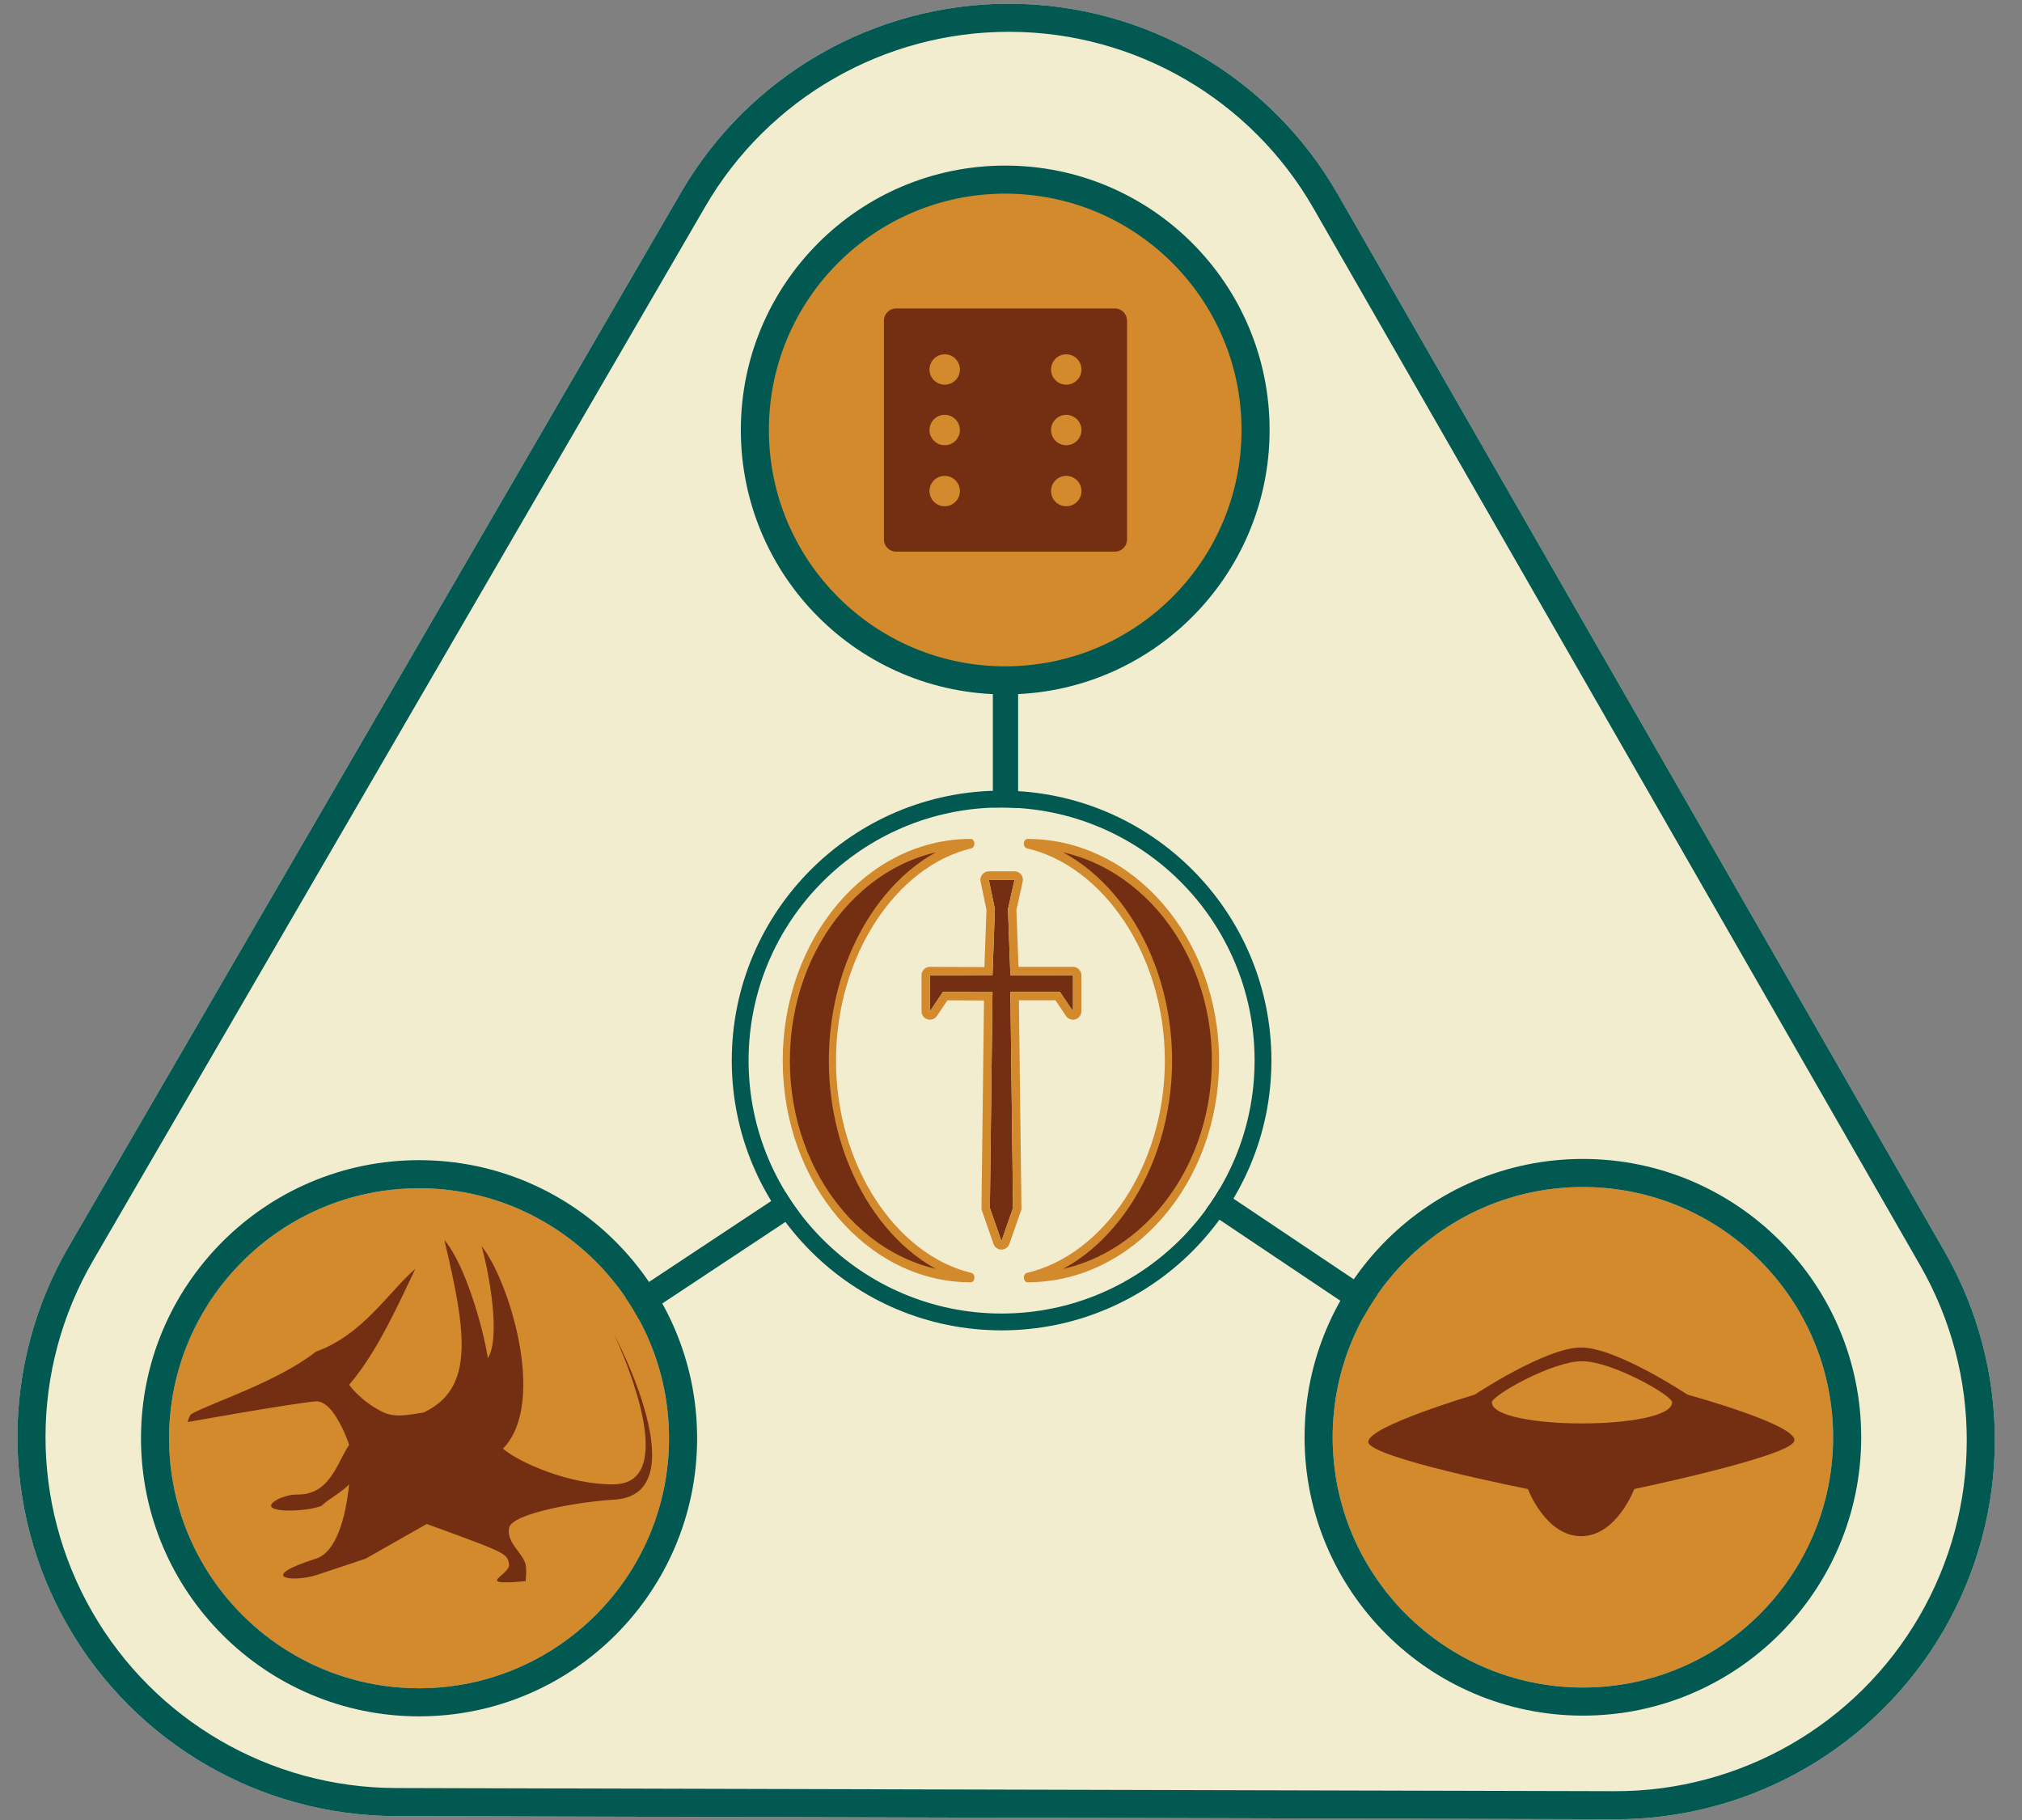 <?xml version="1.0" encoding="UTF-8" standalone="no"?>
<!DOCTYPE svg PUBLIC "-//W3C//DTD SVG 1.1//EN" "http://www.w3.org/Graphics/SVG/1.1/DTD/svg11.dtd">
<svg width="100%" height="100%" viewBox="0 0 1200 1080" version="1.1" xmlns="http://www.w3.org/2000/svg" xmlns:xlink="http://www.w3.org/1999/xlink" xml:space="preserve" xmlns:serif="http://www.serif.com/" style="fill-rule:evenodd;clip-rule:evenodd;stroke-linecap:round;stroke-linejoin:round;stroke-miterlimit:1.5;">
    <rect x="0" y="0" width="1200" height="1080" fill="#808080" stroke="none"/>
    <g transform="matrix(1,0,0,1,-226.583,-1035.66)">
        <g transform="matrix(5.785,0.015,-0.015,5.784,-1765.51,-3531.86)">
            <path d="M416.315,808.345C423.263,796.31 436.104,788.896 450,788.896C463.896,788.896 476.737,796.31 483.685,808.345C502.927,841.672 526.977,883.328 546.219,916.655C553.167,928.69 553.167,943.517 546.219,955.552C539.27,967.586 526.43,975 512.533,975L387.467,975C373.57,975 360.73,967.586 353.781,955.552C346.833,943.517 346.833,928.69 353.781,916.655C373.023,883.328 397.073,841.672 416.315,808.345Z" style="fill:rgb(243,237,208);"/>
            <path d="M416.315,808.345C423.263,796.31 436.104,788.896 450,788.896C463.896,788.896 476.737,796.31 483.685,808.345C502.927,841.672 526.977,883.328 546.219,916.655C553.167,928.69 553.167,943.517 546.219,955.552C539.27,967.586 526.43,975 512.533,975L387.467,975C373.57,975 360.73,967.586 353.781,955.552C346.833,943.517 346.833,928.69 353.781,916.655C373.023,883.328 397.073,841.672 416.315,808.345ZM418.81,809.785C425.243,798.642 437.133,791.778 450,791.778C462.867,791.778 474.757,798.642 481.19,809.785C500.432,843.113 524.482,884.768 543.723,918.096C550.157,929.239 550.157,942.968 543.723,954.111C537.29,965.254 525.4,972.119 512.533,972.119L387.467,972.119C374.6,972.119 362.71,965.254 356.277,954.111C349.843,942.968 349.843,929.239 356.277,918.096L418.81,809.785Z" style="fill:rgb(2,89,81);"/>
        </g>
        <g>
            <g transform="matrix(1,0,0,1,226.583,1035.66)">
                <path d="M248.822,860L596.731,629.612" style="fill:none;stroke:rgb(2,89,81);stroke-width:15px;"/>
            </g>
            <g transform="matrix(1,0,0,1,226.583,1035.66)">
                <path d="M596.731,629.612L596.731,254.626" style="fill:none;stroke:rgb(2,89,81);stroke-width:15px;"/>
            </g>
            <g transform="matrix(1,0,0,1,226.583,1035.66)">
                <path d="M940.391,860L596.731,629.612" style="fill:none;stroke:rgb(2,89,81);stroke-width:15px;"/>
            </g>
        </g>
        <g transform="matrix(1,0,0,1,-25.896,-709.133)">
            <g transform="matrix(1.981,0,0,1.981,-4053.93,-2308.72)">
                <circle cx="2475" cy="2175" r="75" style="fill:rgb(210,138,45);stroke:rgb(2,89,81);stroke-width:8.41px;"/>
            </g>
            <g transform="matrix(1.961,0,0,1.961,-4052.81,-1830.84)">
                <g transform="matrix(0.981,0,0,0.981,991.464,261.35)">
                    <path d="M1575,1691.18C1575,1689.11 1573.32,1687.43 1571.25,1687.43L1503.75,1687.43C1501.68,1687.43 1500,1689.11 1500,1691.18L1500,1758.68C1500,1760.75 1501.68,1762.43 1503.75,1762.43L1571.25,1762.43C1573.32,1762.43 1575,1760.75 1575,1758.68L1575,1691.18Z" style="fill:rgb(116,46,18);"/>
                </g>
                <g transform="matrix(0.981,0,0,0.981,991.464,261.35)">
                    <circle cx="1518.75" cy="1706.25" r="4.688" style="fill:rgb(210,138,45);"/>
                </g>
                <g transform="matrix(0.981,0,0,0.981,1028.25,261.35)">
                    <circle cx="1518.75" cy="1706.25" r="4.688" style="fill:rgb(210,138,45);"/>
                </g>
                <g transform="matrix(0.981,0,0,0.981,991.464,279.672)">
                    <circle cx="1518.75" cy="1706.25" r="4.688" style="fill:rgb(210,138,45);"/>
                </g>
                <g transform="matrix(0.981,0,0,0.981,1028.25,279.672)">
                    <circle cx="1518.75" cy="1706.25" r="4.688" style="fill:rgb(210,138,45);"/>
                </g>
                <g transform="matrix(0.981,0,0,0.981,991.464,298.139)">
                    <circle cx="1518.75" cy="1706.25" r="4.688" style="fill:rgb(210,138,45);"/>
                </g>
                <g transform="matrix(0.981,0,0,0.981,1028.25,298.139)">
                    <circle cx="1518.75" cy="1706.25" r="4.688" style="fill:rgb(210,138,45);"/>
                </g>
            </g>
        </g>
        <g transform="matrix(1,0,0,1,15.662,-110.107)">
            <g transform="matrix(1.98,0,0,1.98,-3750.18,-2307.84)">
                <circle cx="2475" cy="2175" r="75" style="fill:rgb(210,138,45);"/>
                <path d="M2475,2091.58C2428.96,2091.58 2391.58,2128.96 2391.58,2175C2391.58,2221.04 2428.96,2258.42 2475,2258.42C2521.04,2258.42 2558.42,2221.04 2558.42,2175C2558.42,2128.96 2521.04,2091.58 2475,2091.58ZM2475,2100C2516.39,2100 2550,2133.61 2550,2175C2550,2216.39 2516.39,2250 2475,2250C2433.61,2250 2400,2216.39 2400,2175C2400,2133.61 2433.61,2100 2475,2100Z" style="fill:rgb(2,89,81);"/>
            </g>
            <g transform="matrix(0.842,0,0,1.493,-5958.35,-1329.89)">
                <g transform="matrix(1,0,0,1,0.333,0)">
                    <path d="M8291,2231.25C8291,2225 8366,2212.5 8366,2212.5C8366,2212.5 8416,2193.75 8441,2193.75C8466,2193.75 8516,2212.5 8516,2212.5C8516,2212.5 8597.25,2225 8591,2231.25C8584.75,2237.5 8478.5,2250 8478.5,2250C8478.5,2250 8466,2268.75 8441,2268.75C8416,2268.75 8403.5,2250 8403.5,2250C8403.5,2250 8291,2237.5 8291,2231.25Z" style="fill:rgb(116,46,18);"/>
                </g>
                <g transform="matrix(0.847,0,0,0.87,1292.44,290.642)">
                    <path d="M8516,2212.5C8516,2225.39 8366,2225.39 8366,2212.5C8366,2209.49 8416,2193.75 8441,2193.75C8466,2193.75 8516,2209.38 8516,2212.5Z" style="fill:rgb(210,138,45);"/>
                </g>
            </g>
        </g>
        <g transform="matrix(1,0,0,1,-72.779,-110.458)">
            <g transform="matrix(1.978,0,0,1.978,-4347.49,-2302.56)">
                <circle cx="2475" cy="2175" r="75" style="fill:rgb(210,138,45);"/>
                <path d="M2475,2091.57C2428.96,2091.57 2391.57,2128.96 2391.57,2175C2391.57,2221.04 2428.96,2258.43 2475,2258.43C2521.04,2258.43 2558.43,2221.04 2558.43,2175C2558.43,2128.96 2521.04,2091.57 2475,2091.57ZM2475,2100C2516.39,2100 2550,2133.61 2550,2175C2550,2216.39 2516.39,2250 2475,2250C2433.61,2250 2400,2216.39 2400,2175C2400,2133.61 2433.61,2100 2475,2100Z" style="fill:rgb(2,89,81);"/>
            </g>
            <g transform="matrix(0.262,0,0,0.262,-1606.75,1669.47)">
                <path d="M8066,1275C8066,1275 8053.5,1233.72 8028.5,1200C8020.18,1188.77 8004.92,1175.15 7991,1176.35C7936.31,1181.04 7700.38,1223.22 7700.38,1223.22C7700.38,1223.22 7703.62,1207.83 7709.75,1204.47C7758.19,1177.91 7901.11,1133.5 7991,1063.85C8097.56,1025.45 8155.22,928.522 8216,876.381C8179.17,953.177 8129.42,1065.68 8066,1138.85C8066,1138.85 8091,1175 8141,1200C8170.21,1214.61 8201.06,1206.71 8234.75,1201.71L8236.11,1201.06C8351.46,1145.8 8330.74,1017.83 8281.84,811.153C8328.6,865.599 8369.56,1009.05 8380.35,1078.7C8409.64,1032.36 8383.49,885.544 8366,825C8425.37,896.384 8516.86,1178.92 8414.46,1283.6C8451.29,1315.07 8566.01,1365.84 8666,1364.35C8812.62,1362.15 8693.24,1083.97 8669.8,1032.31C8667.39,1027.02 8666,1024.11 8666,1024.11C8666,1024.11 8860.46,1388.45 8666,1399.11C8591.03,1403.22 8434.61,1429.3 8428.36,1463.11C8422.11,1496.91 8459.61,1519.44 8465.86,1546.06C8468.72,1558.23 8465.86,1583.56 8465.86,1583.56C8465.86,1583.56 8408.11,1589.81 8401.86,1583.56C8395.61,1577.31 8429.85,1561.3 8428.36,1546.06C8426.53,1527.31 8417.46,1522.44 8390.86,1510.34C8361.64,1497.05 8241.83,1454.17 8241.83,1454.17L8103.5,1532.7L7991,1570.2C7936.33,1586.92 7855,1575.9 7991,1532.7C8037.13,1518.04 8058.39,1439.57 8066,1364.35C8048.11,1383.47 8023.72,1394.24 8003.09,1413.36C7960.65,1429.17 7847.84,1429.23 7905.18,1397.79C7912.24,1393.92 7932.94,1387.15 7947.37,1387.5C8022.69,1389.34 8038.61,1315.49 8066,1275Z" style="fill:rgb(116,46,18);"/>
            </g>
        </g>
        <g transform="matrix(0.286,0,0,0.286,-637.696,1471.92)">
            <g transform="matrix(1.75,0,0,1.75,375.333,-375)">
                <circle cx="2700" cy="600" r="300" style="fill:rgb(243,237,208);"/>
                <path d="M2700,280.052C2523.42,280.052 2380.05,423.416 2380.05,600C2380.05,776.584 2523.42,919.948 2700,919.948C2876.58,919.948 3019.95,776.584 3019.95,600C3019.95,423.416 2876.58,280.052 2700,280.052ZM2700,300C2865.58,300 3000,434.425 3000,600C3000,765.575 2865.58,900 2700,900C2534.43,900 2400,765.575 2400,600C2400,434.425 2534.43,300 2700,300Z" style="fill:rgb(2,89,81);"/>
            </g>
            <g transform="matrix(1,0,0,1,5.194,0)">
                <g transform="matrix(0.744,0,0,0.987,1632.38,77)">
                    <path d="M4568.39,150C4284.36,150 4053.78,354.363 4053.78,606.082C4053.78,857.8 4284.36,1062.16 4568.39,1062.16C4355.37,1024.16 4182.43,832.877 4182.43,606.082C4182.43,379.286 4355.37,188.007 4568.39,150Z" style="fill:rgb(116,46,18);stroke:rgb(210,138,45);stroke-width:19.97px;"/>
                </g>
                <g transform="matrix(-0.758,0,0,0.987,8611.7,77)">
                    <path d="M4568.39,150C4284.36,150 4053.78,354.363 4053.78,606.082C4053.78,857.8 4284.36,1062.16 4568.39,1062.16C4355.37,1024.16 4182.43,832.877 4182.43,606.082C4182.43,379.286 4355.37,188.007 4568.39,150Z" style="fill:rgb(116,46,18);stroke:rgb(210,138,45);stroke-width:19.84px;"/>
                </g>
                <g transform="matrix(2.89,0,0,2.89,927.17,-1054.78)">
                    <path d="M1442.1,728.247L1433.79,704.383L1435.68,549.446L1400.12,549.27L1390.75,563.195L1390.75,537.338L1435.68,537.515L1437.41,489.844L1433.01,468.75L1451.48,468.75L1446.79,489.844L1448.52,537.338L1493.46,537.338L1493.46,563.195L1484.08,549.27L1448.52,549.27L1450.41,704.383L1442.1,728.247Z" style="fill:rgb(116,46,18);"/>
                    <path d="M1436.4,730.233C1437.24,732.66 1439.53,734.286 1442.1,734.286C1444.67,734.286 1446.96,732.66 1447.81,730.233L1456.11,706.369C1456.35,705.708 1456.46,705.011 1456.45,704.31C1456.45,704.31 1454.98,584.045 1454.63,555.309C1454.63,555.309 1480.87,555.309 1480.87,555.309C1480.87,555.309 1488.45,566.567 1488.45,566.567C1489.93,568.771 1492.68,569.746 1495.22,568.971C1497.76,568.195 1499.5,565.851 1499.5,563.195L1499.5,537.338C1499.5,534.003 1496.79,531.299 1493.46,531.299L1454.34,531.299C1454.34,531.299 1452.85,490.398 1452.85,490.398C1452.85,490.398 1457.37,470.06 1457.37,470.06C1457.77,468.272 1457.33,466.4 1456.19,464.971C1455.04,463.542 1453.31,462.711 1451.48,462.711L1433.01,462.711C1431.19,462.711 1429.47,463.53 1428.33,464.941C1427.18,466.352 1426.73,468.204 1427.1,469.984L1431.35,490.359C1431.35,490.359 1429.86,531.452 1429.86,531.452C1429.86,531.452 1390.77,531.299 1390.77,531.299C1389.16,531.292 1387.62,531.926 1386.48,533.059C1385.35,534.192 1384.71,535.732 1384.71,537.338L1384.71,563.195C1384.71,565.851 1386.44,568.195 1388.98,568.971C1391.52,569.746 1394.27,568.771 1395.76,566.567L1403.33,555.325C1403.33,555.325 1429.57,555.455 1429.57,555.455C1429.57,555.455 1427.75,704.31 1427.75,704.31C1427.74,705.011 1427.86,705.708 1428.09,706.369L1436.4,730.233ZM1442.1,728.247L1433.79,704.383L1435.68,549.446L1400.12,549.27L1390.75,563.195L1390.75,537.338L1435.68,537.515L1437.41,489.844L1433.01,468.75L1451.48,468.75L1446.79,489.844L1448.52,537.338L1493.46,537.338L1493.46,563.195L1484.08,549.27L1448.52,549.27L1450.41,704.383L1442.1,728.247Z" style="fill:rgb(210,138,45);"/>
                </g>
            </g>
        </g>
    </g>
</svg>
